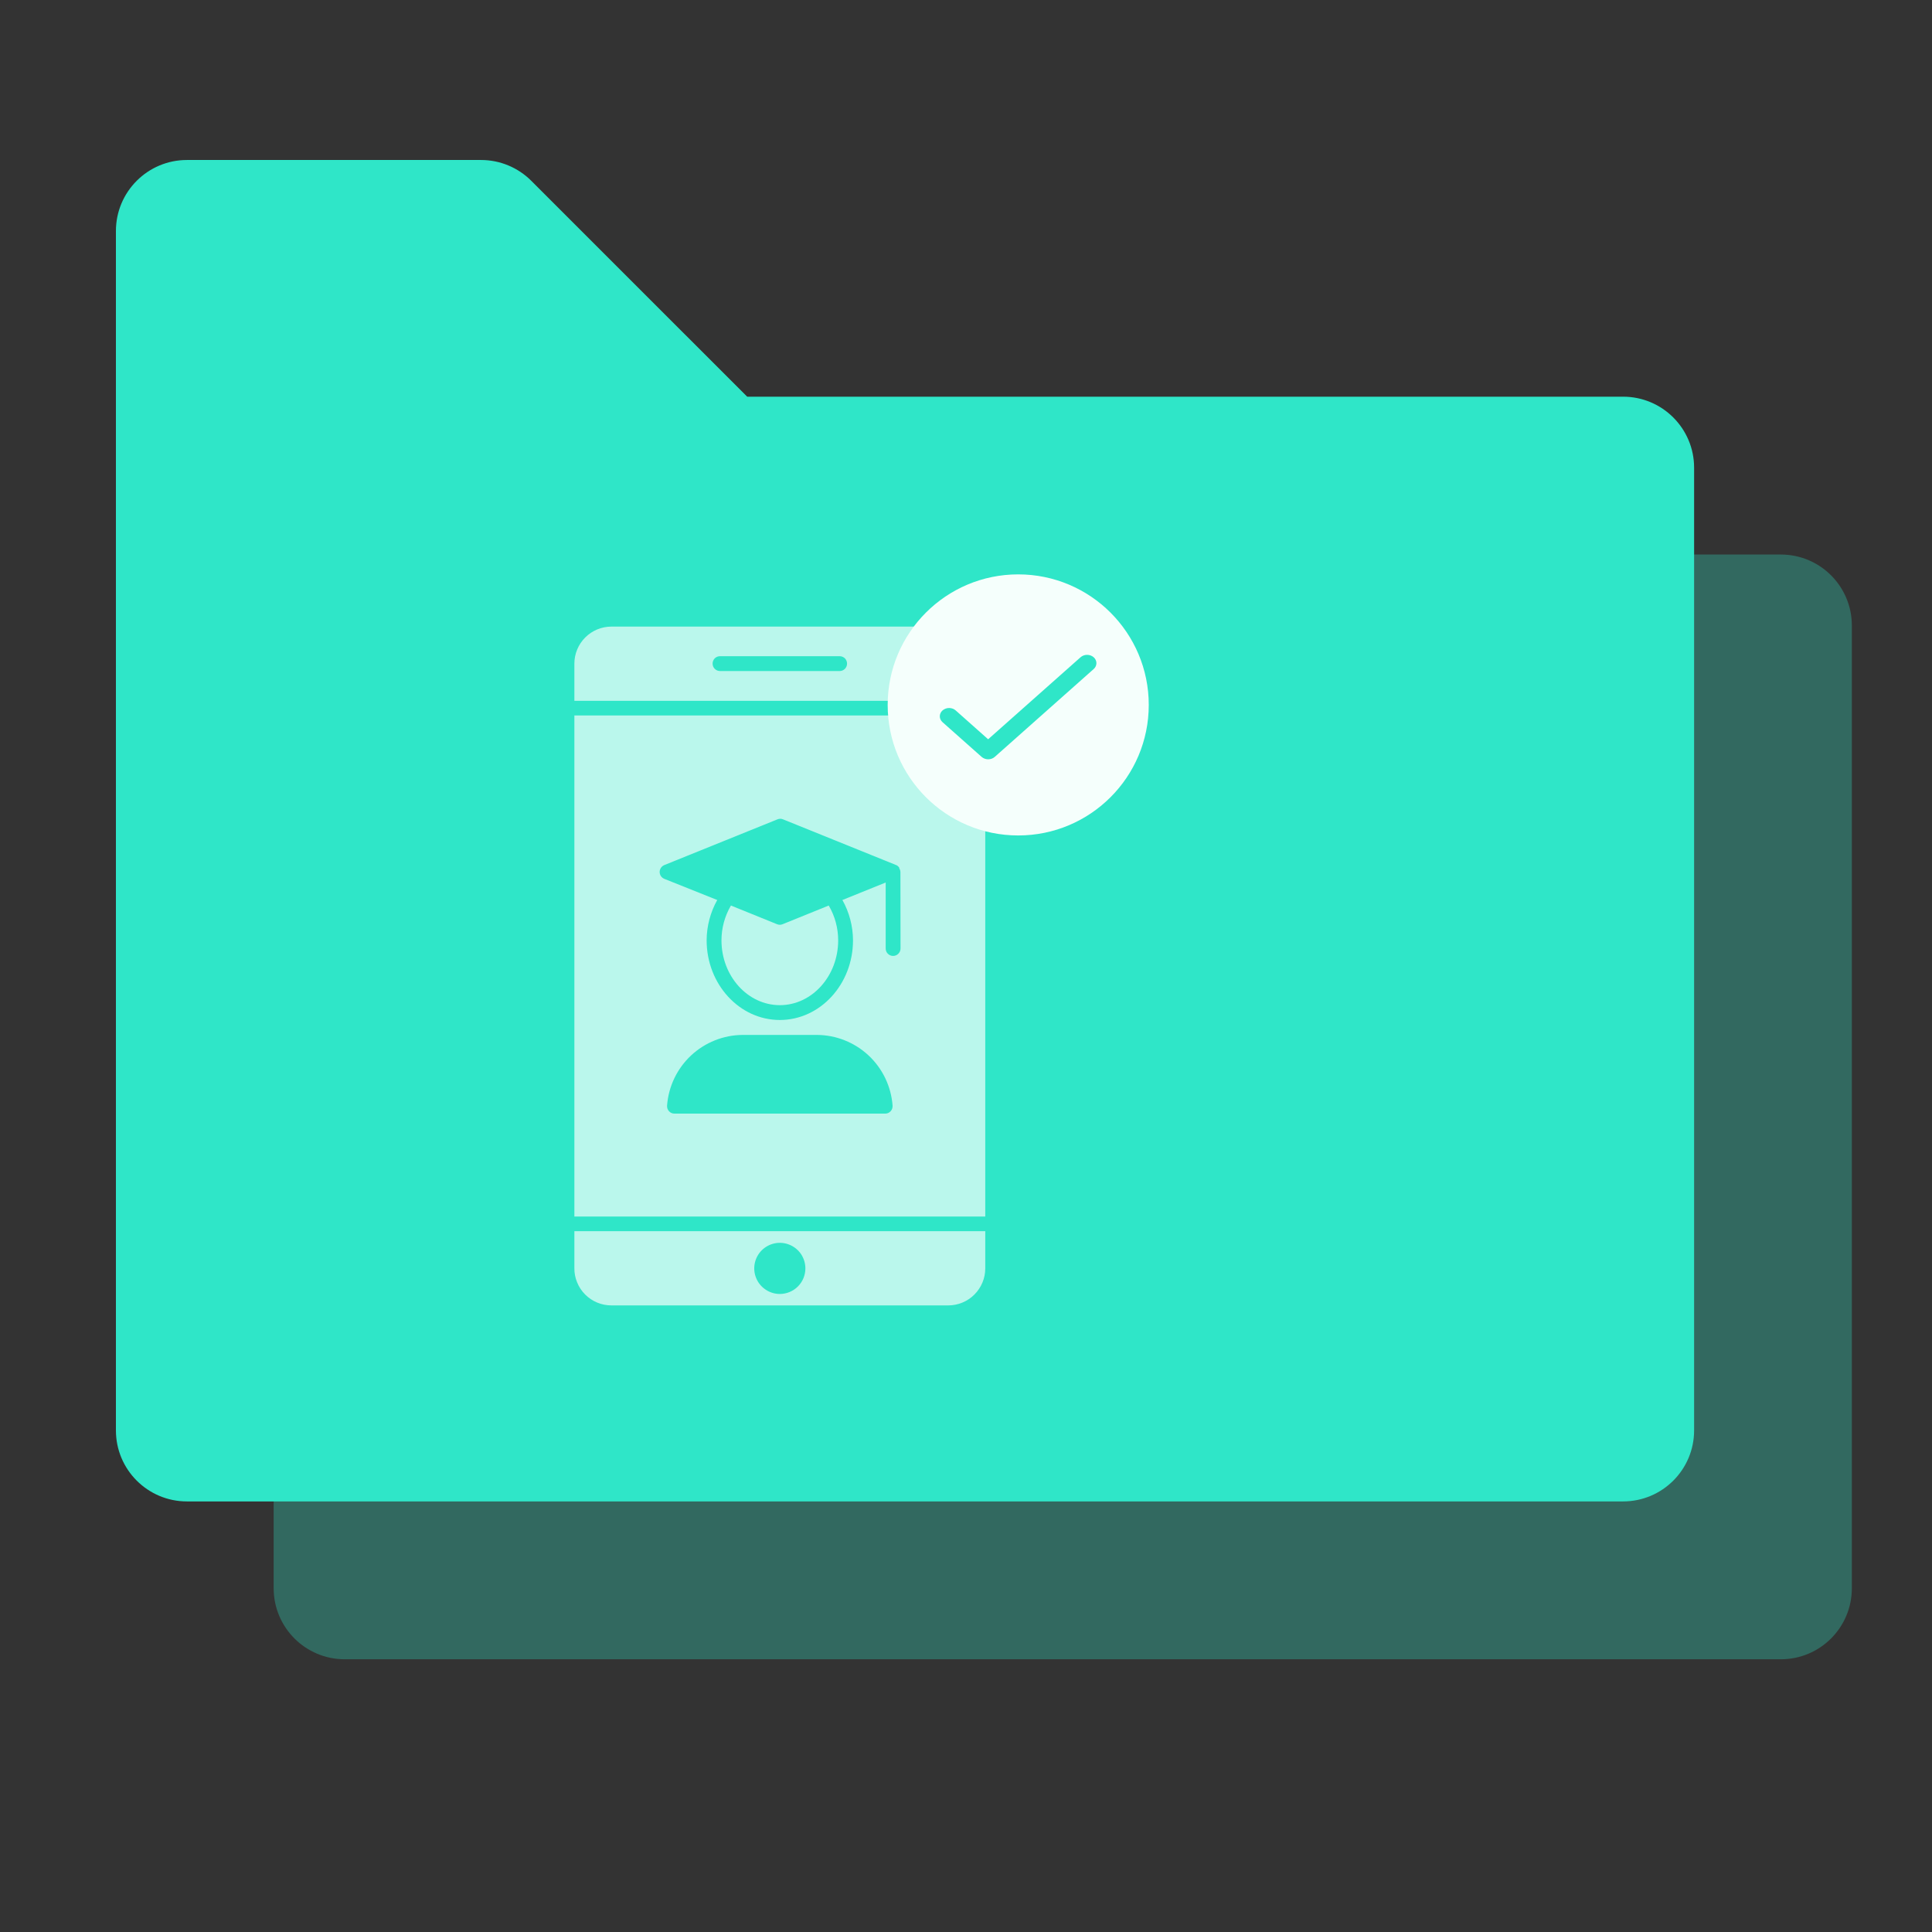 <svg width="37" height="37" viewBox="0 0 37 37" fill="none" xmlns="http://www.w3.org/2000/svg">
<rect x="0" y="0" width="37" height="37" fill="#333333" stroke="none"/>
<path opacity="0.3" fill-rule="evenodd" clip-rule="evenodd" d="M5.241 30.417C5.241 31.168 5.85 31.777 6.601 31.777H34.105C34.857 31.777 35.465 31.168 35.465 30.417V11.98C35.465 11.229 34.857 10.62 34.105 10.62H17.331L13.196 6.485C12.941 6.229 12.595 6.086 12.234 6.086H6.601C5.85 6.086 5.241 6.695 5.241 7.446V30.417Z" fill="#2FE6C8"/>
<path fill-rule="evenodd" clip-rule="evenodd" d="M2.22 27.394C2.22 28.145 2.829 28.754 3.58 28.754H31.084C31.835 28.754 32.444 28.145 32.444 27.394V8.957C32.444 8.206 31.835 7.597 31.084 7.597H14.309L10.174 3.462C9.919 3.207 9.573 3.064 9.212 3.064H3.58C2.829 3.064 2.22 3.673 2.22 4.424V27.394Z" fill="#2FE6C8"/>
<path d="M14.987 17.7C14.954 17.714 14.916 17.714 14.882 17.7L13.998 17.342C13.88 17.544 13.817 17.774 13.817 18.009C13.817 18.693 14.319 19.25 14.935 19.25C15.55 19.25 16.052 18.693 16.052 18.009C16.052 17.774 15.99 17.544 15.871 17.342L14.987 17.7Z" fill="#BAF7EC"/>
<path d="M18.869 13.702H11V23.298H18.869V13.702ZM17.055 21.283C17.042 21.297 17.026 21.308 17.008 21.316C16.99 21.323 16.971 21.328 16.952 21.327H12.918C12.898 21.328 12.879 21.323 12.861 21.316C12.843 21.308 12.826 21.297 12.813 21.282C12.8 21.268 12.79 21.251 12.783 21.233C12.777 21.214 12.774 21.195 12.775 21.175C12.802 20.808 12.966 20.465 13.234 20.214C13.503 19.963 13.856 19.822 14.224 19.82H15.646C16.013 19.822 16.366 19.963 16.635 20.214C16.903 20.465 17.067 20.808 17.094 21.175C17.095 21.195 17.092 21.214 17.086 21.233C17.079 21.252 17.069 21.268 17.055 21.283ZM17.246 18.165C17.246 18.203 17.231 18.239 17.204 18.265C17.178 18.292 17.142 18.307 17.104 18.307C17.066 18.307 17.03 18.292 17.003 18.265C16.977 18.239 16.962 18.203 16.962 18.165V16.901L16.133 17.236C16.265 17.472 16.335 17.738 16.336 18.008C16.336 18.849 15.708 19.534 14.934 19.534C14.161 19.534 13.533 18.849 13.533 18.008C13.534 17.738 13.604 17.472 13.736 17.236L12.72 16.83C12.695 16.819 12.673 16.801 12.657 16.778C12.642 16.755 12.633 16.727 12.633 16.699C12.633 16.671 12.642 16.644 12.657 16.621C12.673 16.597 12.695 16.579 12.72 16.568L14.89 15.691C14.924 15.677 14.962 15.677 14.995 15.691L17.165 16.568C17.188 16.578 17.207 16.595 17.222 16.615V16.629C17.235 16.65 17.243 16.675 17.244 16.7L17.246 18.165Z" fill="#BAF7EC"/>
<path d="M18.869 23.578H11V24.287C10.999 24.381 11.017 24.473 11.053 24.56C11.088 24.646 11.14 24.725 11.206 24.791C11.272 24.857 11.35 24.91 11.437 24.946C11.523 24.982 11.616 25 11.709 25H18.16C18.348 25 18.529 24.925 18.661 24.792C18.794 24.659 18.869 24.479 18.869 24.291V23.578ZM14.934 24.781C14.838 24.781 14.743 24.752 14.663 24.698C14.582 24.644 14.519 24.568 14.482 24.478C14.445 24.389 14.435 24.291 14.454 24.196C14.473 24.101 14.52 24.013 14.588 23.945C14.657 23.877 14.744 23.83 14.839 23.811C14.934 23.792 15.032 23.802 15.122 23.839C15.211 23.876 15.288 23.939 15.342 24.019C15.395 24.1 15.424 24.194 15.424 24.291C15.424 24.421 15.373 24.545 15.281 24.637C15.189 24.729 15.064 24.781 14.934 24.781Z" fill="#BAF7EC"/>
<path d="M18.869 12.709C18.869 12.616 18.851 12.524 18.815 12.438C18.779 12.352 18.727 12.274 18.661 12.208C18.596 12.142 18.517 12.09 18.431 12.054C18.345 12.018 18.253 12 18.16 12H11.709C11.521 12 11.341 12.075 11.208 12.208C11.075 12.341 11 12.521 11 12.709V13.422H18.869V12.709ZM16.08 12.851H13.789C13.751 12.851 13.715 12.836 13.688 12.809C13.662 12.783 13.647 12.747 13.647 12.709C13.647 12.671 13.662 12.635 13.688 12.608C13.715 12.582 13.751 12.567 13.789 12.567H16.08C16.118 12.567 16.154 12.582 16.181 12.608C16.207 12.635 16.222 12.671 16.222 12.709C16.222 12.747 16.207 12.783 16.181 12.809C16.154 12.836 16.118 12.851 16.08 12.851Z" fill="#BAF7EC"/>
<circle cx="19.5" cy="13.5" r="2.5" fill="#F5FFFC"/>
<path d="M18.924 14.158L18.303 13.606C18.269 13.576 18.224 13.559 18.177 13.559C18.129 13.559 18.084 13.576 18.05 13.606C17.981 13.668 17.981 13.768 18.05 13.83L18.799 14.495C18.869 14.557 18.982 14.557 19.051 14.495L20.946 12.812C21.015 12.75 21.015 12.65 20.946 12.588C20.912 12.558 20.867 12.541 20.819 12.541C20.772 12.541 20.727 12.558 20.693 12.588L18.924 14.158Z" fill="#2FE6C8"/>
</svg>
